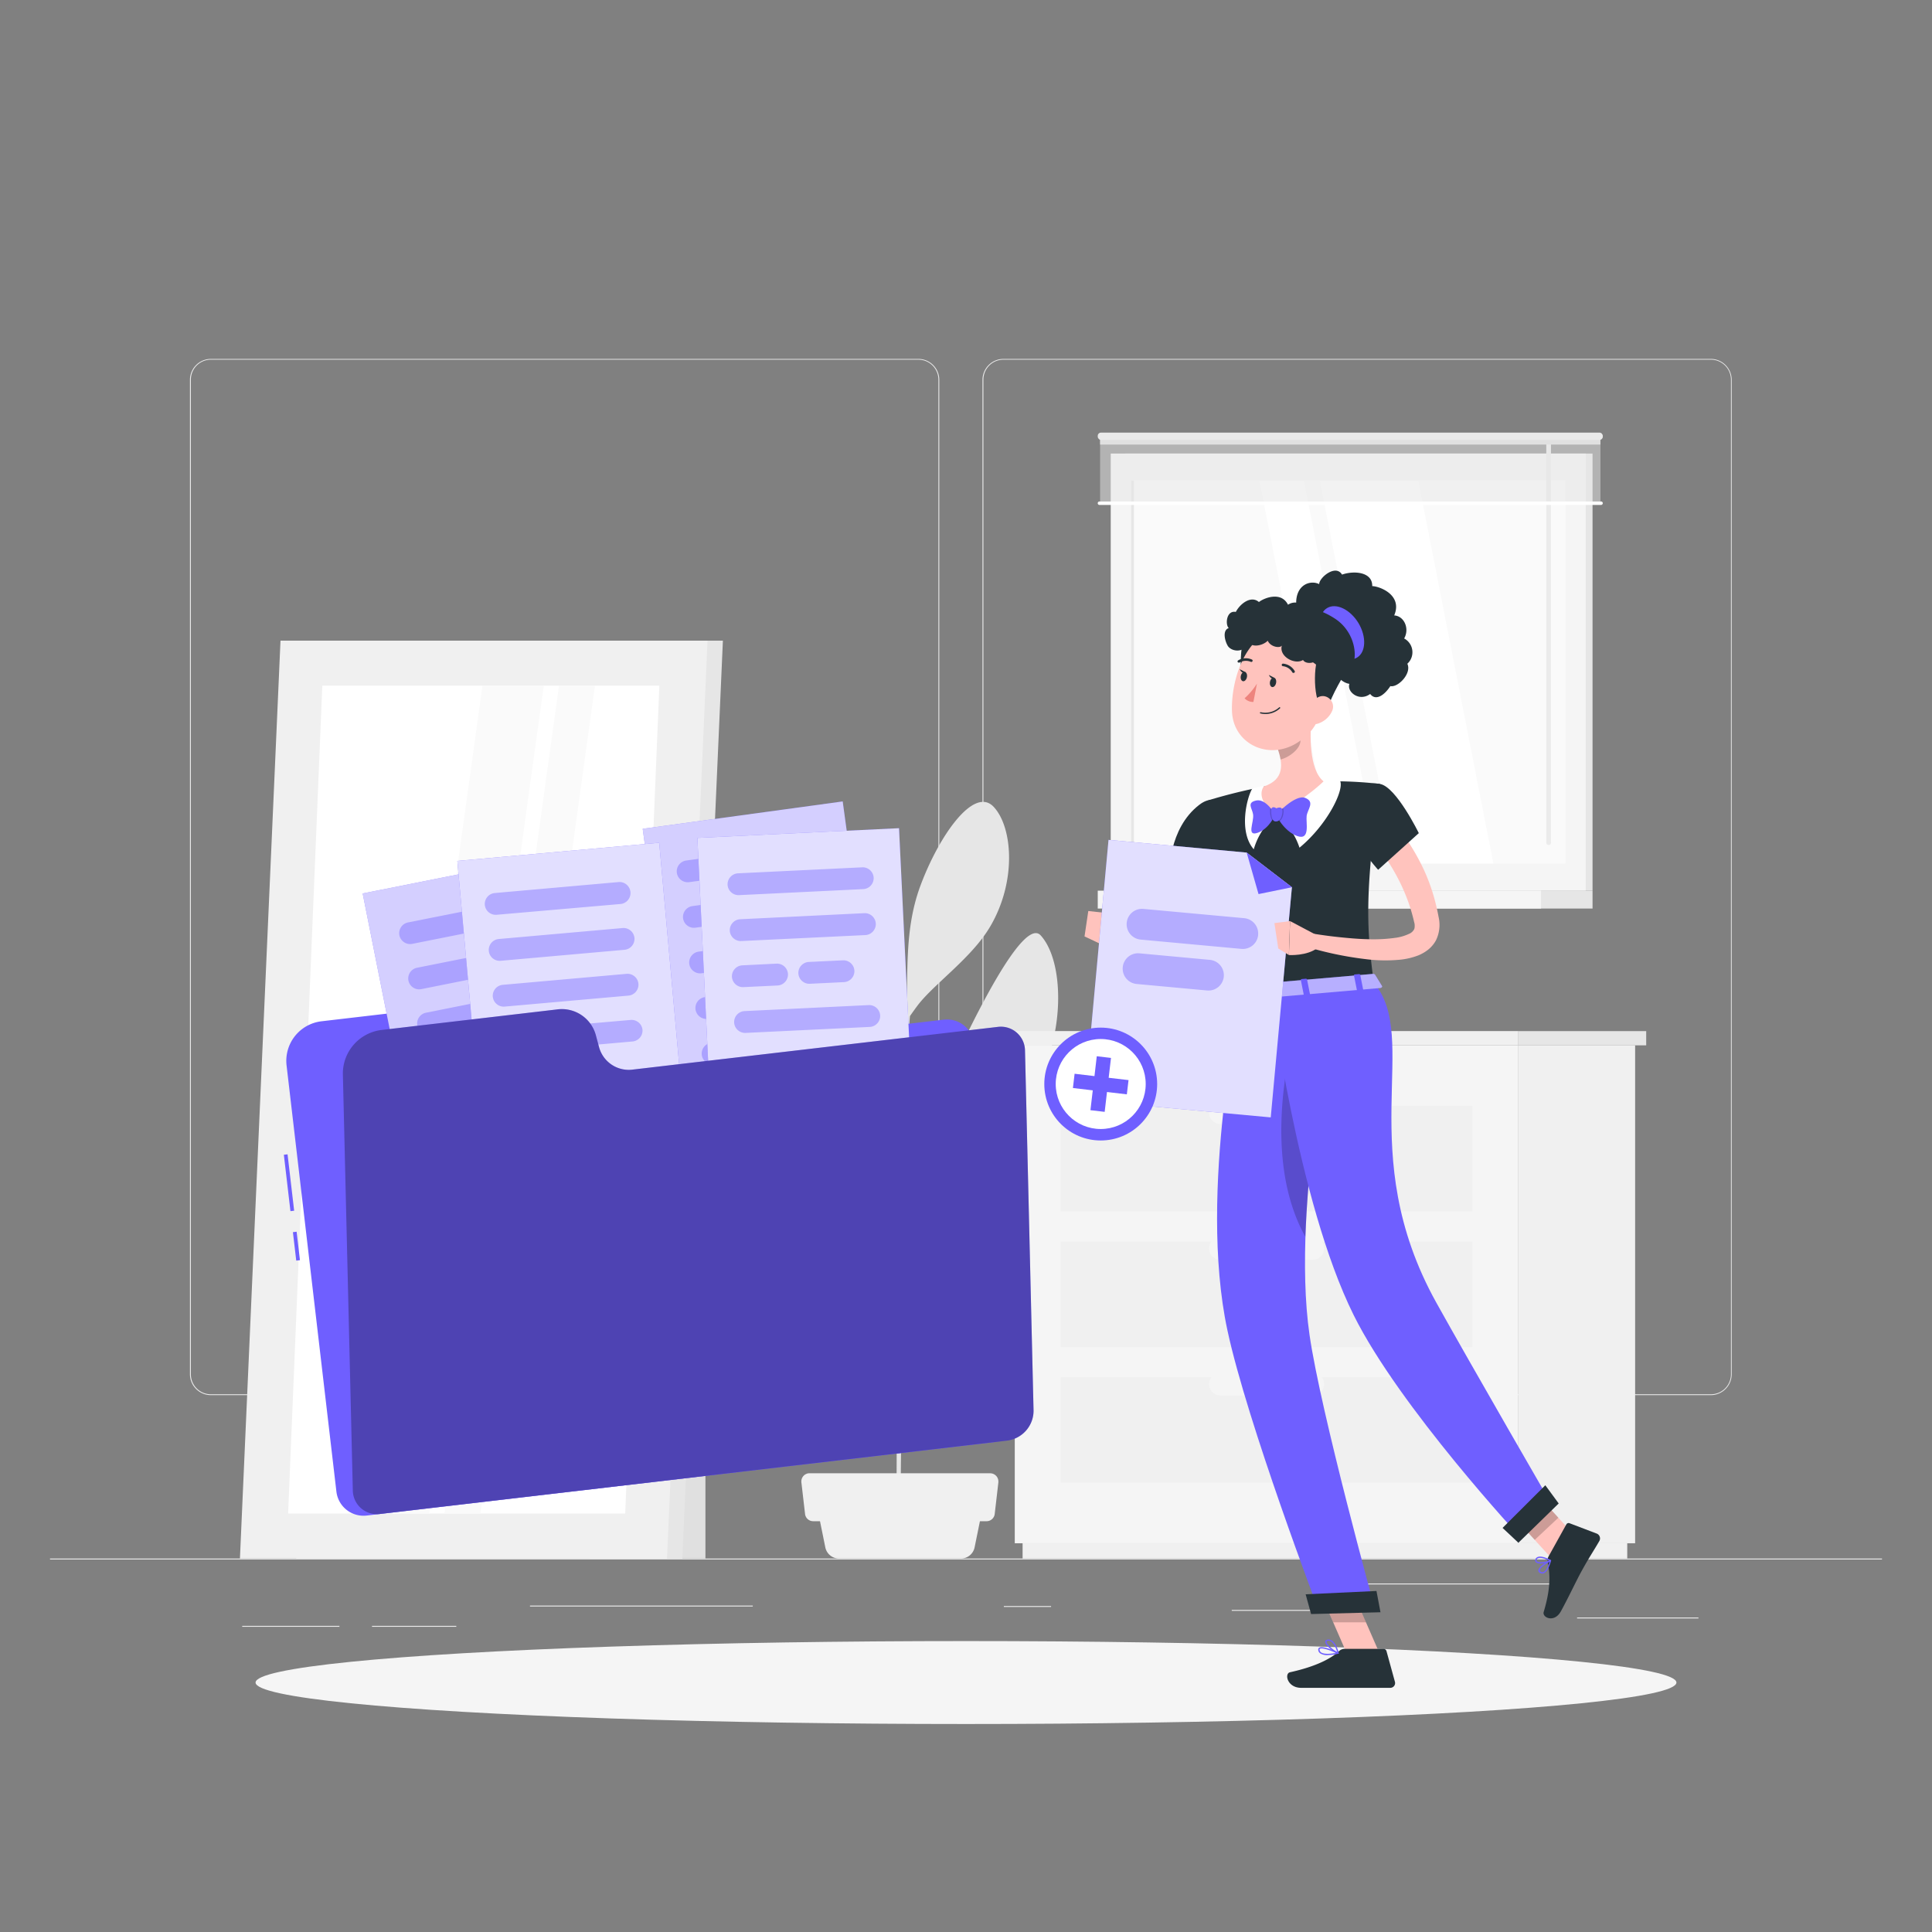 <svg id="Layer_1" data-name="Layer 1" xmlns="http://www.w3.org/2000/svg" viewBox="0 0 1024 1024"><rect x="0" y="0" width="1024" height="1024" fill="#808080" stroke="none"/><defs><style>.cls-1{fill:#ebebeb;}.cls-2,.cls-8{fill:#e6e6e6;}.cls-3{fill:#f0f0f0;}.cls-4{fill:#f5f5f5;}.cls-5{fill:#e0e0e0;}.cls-10,.cls-12,.cls-18,.cls-6{fill:#fff;}.cls-7{fill:#fafafa;}.cls-18,.cls-8{opacity:0.5;}.cls-10,.cls-12,.cls-13,.cls-16,.cls-18,.cls-20,.cls-8{isolation:isolate;}.cls-20,.cls-9{fill:#6f5fff;}.cls-10{opacity:0.7;}.cls-11,.cls-20{opacity:0.4;}.cls-12{opacity:0.8;}.cls-13{opacity:0.3;}.cls-14{fill:#ffc3bd;}.cls-15{fill:#263238;}.cls-16,.cls-17{opacity:0.2;}.cls-19{fill:#ed847e;}</style></defs><title>DR Splash Screens </title><g id="freepik--background-complete--inject-2"><rect class="cls-1" x="26.5" y="826.06" width="971" height="0.49"/><rect class="cls-1" x="835.89" y="857.31" width="64.32" height="0.49"/><rect class="cls-1" x="532.06" y="851.23" width="25.03" height="0.49"/><rect class="cls-1" x="652.85" y="853.29" width="52.71" height="0.49"/><rect class="cls-1" x="724.98" y="839.28" width="108.97" height="0.49"/><rect class="cls-1" x="128.38" y="861.75" width="51.52" height="0.49"/><rect class="cls-1" x="197.18" y="861.75" width="44.67" height="0.49"/><rect class="cls-1" x="280.9" y="850.99" width="118.09" height="0.49"/><path class="cls-1" d="M486.75,739.45h-375a11.1,11.1,0,0,1-11.07-11.09V201.24a11.09,11.09,0,0,1,11.07-11h375a11.08,11.08,0,0,1,11.09,11.08h0v527A11.09,11.09,0,0,1,486.75,739.45Zm-375-548.82a10.6,10.6,0,0,0-10.58,10.61V728.36A10.59,10.59,0,0,0,111.77,739h375a10.62,10.62,0,0,0,10.61-10.6V201.24a10.63,10.63,0,0,0-10.61-10.61Z"/><path class="cls-1" d="M906.83,739.45h-375a11.12,11.12,0,0,1-11.09-11.09V201.24a11.11,11.11,0,0,1,11.09-11h375a11.09,11.09,0,0,1,11,11V728.36A11.09,11.09,0,0,1,906.83,739.45Zm-375-548.82a10.64,10.64,0,0,0-10.61,10.61V728.36A10.63,10.63,0,0,0,531.83,739h375a10.62,10.62,0,0,0,10.6-10.6V201.24a10.63,10.63,0,0,0-10.6-10.61Z"/><path class="cls-2" d="M540.94,659c-3.89-11.17-34.55,4-47,22.52-8.29,12.32-13.36,25.48-15.71,43.16.27-20.16.6-41.84.91-62.28,2.53-5.09,8.27-16.84,12.39-26.16,13.81-31.08,46.61-42.73,57.93-62.26,14.86-25.72,14.76-64.27,2.14-78.19-11-12.08-47.37,69.68-51.47,78.81A242.54,242.54,0,0,0,479.3,652c.31-19.21.6-36.9.83-50.49.78-44.38,1.73-58.65,2.18-63,1.51-2.14,3.3-4.64,4.35-6,8.79-11.32,28.33-24.82,38.08-41.29,14.25-24.06,12-52.84,1.94-63.56-10.45-11.21-28.93,15.28-38.74,41.52s-5.61,51.36-8.37,73.17c-.56,4.28-1.17,20.51-1.71,43-3-24.24-8.91-40.47-19.91-55.6-13.59-18.61-25.24-41.27-36.29-38.34s-5.15,32.9,3.67,54c7.77,18.76,46.61,37.44,52.24,52.53-.68,30.53-1.28,69.22-1.71,105.22-3.05-18.6-.95-20.16-13.46-48.65-7.42-16.93-37.89-37.81-41.52-26.17s1.94,33.61,13.38,49c9.28,12.43,29.87,12.41,34.63,20.12,1.12,1.81,4.79,8.7,6.89,12.66-.5,44-.72,82.79-.46,96l1.94.13c0-3.42.15-25.79.54-55.38,5-15.75,38.67-24.94,49.06-41.33C537.79,692.43,545.62,672.43,540.94,659Z"/><path class="cls-3" d="M509.3,826.06H444.71a7.41,7.41,0,0,1-7.28-5.94l-4.59-22.61h88.33l-4.61,22.61A7.39,7.39,0,0,1,509.3,826.06Z"/><path class="cls-3" d="M523,806.27H431a4.34,4.34,0,0,1-4.31-3.88l-1.94-16.72a4.36,4.36,0,0,1,3.85-4.8l.46,0h95.78a4.34,4.34,0,0,1,4.32,4.34,3.87,3.87,0,0,1,0,.48l-1.94,16.72A4.32,4.32,0,0,1,523,806.27Z"/><rect class="cls-3" x="804.8" y="554.02" width="61.85" height="263.94"/><rect class="cls-3" x="542" y="817.96" width="320.47" height="8.1"/><rect class="cls-4" x="537.85" y="554.02" width="266.93" height="263.94"/><rect class="cls-3" x="562.16" y="658.06" width="218.3" height="55.89"/><rect class="cls-3" x="562.16" y="729.99" width="218.3" height="55.89"/><path class="cls-4" d="M695.81,667.69h-49a6,6,0,0,1-6-6h0a6,6,0,0,1,6-6h49a6,6,0,0,1,6,6h0A6,6,0,0,1,695.81,667.69Z"/><rect class="cls-3" x="562.16" y="586.12" width="218.3" height="55.89"/><path class="cls-4" d="M646.81,595.76h49a6.06,6.06,0,0,0,6-6h0a6.06,6.06,0,0,0-6-6h-49a6.07,6.07,0,0,0-6,6h0A6.07,6.07,0,0,0,646.81,595.76Z"/><path class="cls-4" d="M646.81,739.62h49a6,6,0,0,0,6-6h0a6.06,6.06,0,0,0-6-6h-49a6.07,6.07,0,0,0-6,6h0A6,6,0,0,0,646.81,739.62Z"/><rect class="cls-3" x="532.35" y="546.49" width="272.42" height="7.54"/><rect class="cls-2" x="804.78" y="546.51" width="67.74" height="7.54"/><rect class="cls-5" x="312.77" y="430.8" width="61.12" height="395.26"/><polygon class="cls-2" points="157.02 826.06 361.65 826.06 383.15 339.55 178.52 339.55 157.02 826.06"/><polygon class="cls-3" points="127.17 826.06 353.53 826.06 375.01 339.55 148.67 339.55 127.17 826.06"/><polygon class="cls-6" points="331.37 802.21 349.47 363.42 170.83 363.42 152.71 802.21 331.37 802.21"/><polygon class="cls-7" points="254.61 802.21 315.33 363.42 296.28 363.42 235.56 802.21 254.61 802.21"/><polygon class="cls-7" points="227.48 802.21 288.2 363.42 255.71 363.42 194.99 802.21 227.48 802.21"/><rect class="cls-2" x="596.42" y="240.39" width="247.66" height="231.68"/><rect class="cls-4" x="588.71" y="240.39" width="251.76" height="231.68"/><rect class="cls-2" x="596.42" y="472.07" width="247.66" height="9.48"/><rect class="cls-4" x="581.83" y="472.07" width="234.94" height="9.48"/><rect class="cls-7" x="599.47" y="254.74" width="230.24" height="202.96"/><rect class="cls-2" x="599.49" y="254.76" width="1.53" height="202.96"/><polygon class="cls-6" points="791.53 457.7 751.72 254.74 699.54 254.74 739.35 457.7 791.53 457.7"/><polygon class="cls-6" points="730.9 457.7 691.09 254.74 667.53 254.74 707.35 457.7 730.9 457.7"/><rect class="cls-1" x="819.56" y="231.24" width="2.47" height="216.65" rx="1.18"/><rect class="cls-8" x="583.08" y="231.22" width="265.18" height="35.46"/><rect class="cls-5" x="583.08" y="231.22" width="265.18" height="4.41"/><rect class="cls-1" x="581.83" y="229.3" width="267.69" height="3.86" rx="1.69"/><path class="cls-6" d="M582.75,267.62H848.59a.92.92,0,0,0,.91-.92v0h0a.91.91,0,0,0-.91-.91H582.75a.93.93,0,0,0-.93.91h0a.93.93,0,0,0,.93.94Z"/></g><g id="freepik--Shadow--inject-2"><ellipse id="freepik--path--inject-2" class="cls-4" cx="512" cy="891.78" rx="376.54" ry="21.98"/></g><g id="freepik--Folder--inject-2"><rect class="cls-9" x="152.19" y="611.83" width="1.98" height="30.1" transform="translate(-71.78 22.03) rotate(-6.67)"/><rect class="cls-9" x="156.12" y="652.9" width="1.98" height="15.19" transform="translate(-75.65 22.72) rotate(-6.67)"/><path class="cls-9" d="M287.87,550.86l-2.33-6.55a21.08,21.08,0,0,0-22.33-13.86L170.4,541.3a21.12,21.12,0,0,0-18.51,23.42L178.3,790.58a14.47,14.47,0,0,0,16,12.7h0l332.08-38.84a14.47,14.47,0,0,0,12.74-16v0L516.27,553.13a14.46,14.46,0,0,0-16-12.7L307.39,563A18.47,18.47,0,0,1,287.87,550.86Z"/><rect class="cls-9" x="205.59" y="461.67" width="106.99" height="147.4" transform="translate(-99.63 60.96) rotate(-11.27)"/><rect class="cls-10" x="205.59" y="461.67" width="106.99" height="147.4" transform="translate(-99.63 60.96) rotate(-11.27)"/><g class="cls-11"><path class="cls-9" d="M283.13,487.37l-64.63,12.9a5.82,5.82,0,0,1-6.81-4.55h0a5.82,5.82,0,0,1,4.54-6.81l64.67-12.84a5.84,5.84,0,0,1,6.82,4.54h0A5.82,5.82,0,0,1,283.13,487.37Z"/><path class="cls-9" d="M287.89,511.32l-64.63,12.95a5.82,5.82,0,0,1-6.79-4.54h0a5.82,5.82,0,0,1,4.54-6.8l64.63-12.88a5.84,5.84,0,0,1,6.8,4.55h0A5.83,5.83,0,0,1,287.89,511.32Z"/><path class="cls-9" d="M292.65,535.22,228,548.1a5.83,5.83,0,0,1-6.8-4.54h0a5.83,5.83,0,0,1,4.55-6.8l64.63-12.9a5.83,5.83,0,0,1,6.79,4.55h0A5.81,5.81,0,0,1,292.65,535.22Z"/><path class="cls-9" d="M297.43,559.23,232.8,572.1a5.82,5.82,0,0,1-6.82-4.54h0a5.83,5.83,0,0,1,4.55-6.82l64.63-12.87a5.81,5.81,0,0,1,6.81,4.54h0A5.84,5.84,0,0,1,297.43,559.23Z"/><path class="cls-9" d="M284.51,586.55l-46.95,9.36a5.83,5.83,0,0,1-6.8-4.54h0a5.82,5.82,0,0,1,4.54-6.82l47-9.36a5.83,5.83,0,0,1,6.8,4.54h0A5.82,5.82,0,0,1,284.51,586.55Z"/></g><rect class="cls-9" x="350.14" y="431.35" width="106.99" height="147.4" transform="translate(-64.73 59.37) rotate(-7.79)"/><rect class="cls-10" x="350.14" y="431.35" width="106.99" height="147.4" transform="translate(-64.73 59.37) rotate(-7.79)"/><g class="cls-11"><path class="cls-9" d="M430.55,458.63l-65.29,8.93a5.82,5.82,0,0,1-6.52-4.95h0a5.82,5.82,0,0,1,4.95-6.52L429,447.15a5.83,5.83,0,0,1,6.52,5h0A5.82,5.82,0,0,1,430.55,458.63Z"/><path class="cls-9" d="M433.85,482.77l-65.29,8.93a5.82,5.82,0,0,1-6.52-4.95h0a5.81,5.81,0,0,1,4.95-6.5l65.29-8.94a5.84,5.84,0,0,1,6.53,4.94h0A5.83,5.83,0,0,1,433.85,482.77Z"/><path class="cls-9" d="M389.85,513.4l-18,2.46a5.82,5.82,0,0,1-6.52-4.95h0a5.83,5.83,0,0,1,5-6.53l18-2.46a5.82,5.82,0,0,1,6.51,4.95h0A5.84,5.84,0,0,1,389.85,513.4Z"/><path class="cls-9" d="M424.75,508.62l-18,2.46a5.82,5.82,0,0,1-6.5-4.95h0a5.82,5.82,0,0,1,4.95-6.52l18-2.45a5.82,5.82,0,0,1,6.53,4.93h0A5.84,5.84,0,0,1,424.75,508.62Z"/><path class="cls-9" d="M440.46,531.07,375.17,540a5.82,5.82,0,0,1-6.53-5h0a5.83,5.83,0,0,1,4.95-6.51l65.29-8.95a5.83,5.83,0,0,1,6.53,4.95h0A5.83,5.83,0,0,1,440.46,531.07Z"/><path class="cls-9" d="M425.93,557.65l-47.46,6.49a5.83,5.83,0,0,1-6.51-4.93h0a5.83,5.83,0,0,1,4.93-6.53l47.47-6.48a5.82,5.82,0,0,1,6.5,4.93h0A5.82,5.82,0,0,1,425.93,557.65Z"/></g><rect class="cls-9" x="246.23" y="450.46" width="106.99" height="147.4" transform="matrix(1, -0.09, 0.09, 1, -44.37, 28)"/><rect class="cls-12" x="246.23" y="450.46" width="106.99" height="147.4" transform="matrix(1, -0.09, 0.09, 1, -44.37, 28)"/><g class="cls-11"><path class="cls-9" d="M328.89,479.14l-65.66,5.71a5.82,5.82,0,0,1-6.27-5.26h0a5.82,5.82,0,0,1,5.26-6.26l65.66-5.82a5.82,5.82,0,0,1,6.27,5.26h0a5.84,5.84,0,0,1-5.23,6.37Z"/><path class="cls-9" d="M331,503.41l-65.65,5.83a5.83,5.83,0,0,1-6.28-5.26h0a5.83,5.83,0,0,1,5.27-6.28L330,491.88a5.83,5.83,0,0,1,6.28,5.26h0A5.82,5.82,0,0,1,331,503.41Z"/><path class="cls-9" d="M333.12,527.69l-65.66,5.83a5.83,5.83,0,0,1-6.27-5.27h0a5.82,5.82,0,0,1,5.26-6.27l65.66-5.83a5.83,5.83,0,0,1,6.27,5.27h0A5.82,5.82,0,0,1,333.12,527.69Z"/><path class="cls-9" d="M335.28,552l-65.66,5.83a5.82,5.82,0,0,1-6.27-5.26h0a5.83,5.83,0,0,1,5.26-6.28l65.66-5.7a5.82,5.82,0,0,1,6.27,5.26h0A5.82,5.82,0,0,1,335.28,552Z"/><path class="cls-9" d="M319.41,577.81,271.7,582a5.84,5.84,0,0,1-6.34-5.26h0a5.84,5.84,0,0,1,5.27-6.28l47.71-4.15a5.83,5.83,0,0,1,6.28,5.26h0A5.83,5.83,0,0,1,319.41,577.81Z"/></g><rect class="cls-9" x="373.12" y="441.45" width="106.99" height="147.4" transform="translate(-24.31 21.14) rotate(-2.76)"/><rect class="cls-12" x="373.12" y="441.45" width="106.99" height="147.4" transform="translate(-24.31 21.14) rotate(-2.76)"/><g class="cls-11"><path class="cls-9" d="M457.51,471.25l-65.82,3.19a5.84,5.84,0,0,1-6.06-5.5h0a5.84,5.84,0,0,1,5.5-6.06L457,459.7a5.82,5.82,0,0,1,6.06,5.5h0A5.81,5.81,0,0,1,457.51,471.25Z"/><path class="cls-9" d="M458.69,495.61l-65.83,3.16a5.83,5.83,0,0,1-6.06-5.49h0a5.83,5.83,0,0,1,5.51-6.06L458.13,484a5.83,5.83,0,0,1,6.06,5.52h0A5.84,5.84,0,0,1,458.69,495.61Z"/><path class="cls-9" d="M412.18,522.33,394,523.2a5.82,5.82,0,0,1-6.06-5.49h0a5.83,5.83,0,0,1,5.5-6.06l18.14-.9a5.83,5.83,0,0,1,6.06,5.52h0A5.84,5.84,0,0,1,412.18,522.33Z"/><path class="cls-9" d="M447.35,520.54l-18.14.88a5.84,5.84,0,0,1-6.06-5.5h0a5.84,5.84,0,0,1,5.5-6.06l18.14-.87a5.83,5.83,0,0,1,6.06,5.49h0A5.83,5.83,0,0,1,447.35,520.54Z"/><path class="cls-9" d="M461,544.29l-65.83,3.17a5.84,5.84,0,0,1-6.06-5.5h0a5.83,5.83,0,0,1,5.51-6.06l65.82-3.18a5.83,5.83,0,0,1,6.06,5.51h0A5.82,5.82,0,0,1,461,544.29Z"/><path class="cls-9" d="M444.22,569.5l-47.83,2.31a5.83,5.83,0,0,1-6.06-5.49h0a5.82,5.82,0,0,1,5.5-6.06L443.66,558a5.82,5.82,0,0,1,6.06,5.49h0A5.84,5.84,0,0,1,444.22,569.5Z"/></g><path class="cls-9" d="M317.51,555l-1.71-6.39A18.69,18.69,0,0,0,295,535.05l-92.81,10.86a23.29,23.29,0,0,0-20.47,23L187,790a12.76,12.76,0,0,0,13,12.54,12.49,12.49,0,0,0,1.73-.15l332.08-38.84a16,16,0,0,0,14-15.74L543.27,556.7a12.78,12.78,0,0,0-13-12.53,13.75,13.75,0,0,0-1.7.14L335.72,566.86A16.32,16.32,0,0,1,317.51,555Z"/><path class="cls-13" d="M317.51,555l-1.71-6.39A18.69,18.69,0,0,0,295,535.05l-92.81,10.86a23.29,23.29,0,0,0-20.47,23L187,790a12.76,12.76,0,0,0,13,12.54,12.49,12.49,0,0,0,1.73-.15l332.08-38.84a16,16,0,0,0,14-15.74L543.27,556.7a12.78,12.78,0,0,0-13-12.53,13.75,13.75,0,0,0-1.7.14L335.72,566.86A16.32,16.32,0,0,1,317.51,555Z"/></g><g id="freepik--Character--inject-2"><path class="cls-14" d="M642.11,448.75c-1.43,7.2-3,14.31-4.7,21.36s-3.41,14.18-5.3,21.22l-2.87,10.55-.37,1.36c-.17.58-.37,1.16-.6,1.77a17.93,17.93,0,0,1-1.94,3.74,13.46,13.46,0,0,1-3.64,3.69,11.64,11.64,0,0,1-5.3,1.95,15.23,15.23,0,0,1-8.29-1.77,30.46,30.46,0,0,1-5.4-3.75,46.84,46.84,0,0,1-7.9-8.91l5.53-4.82a68.42,68.42,0,0,0,8.35,5.56,20.8,20.8,0,0,0,4,1.72c1.19.39,2.24.33,2.24.14s-.2,0-.29,0,0,0,0-.33A7,7,0,0,1,616,501l.45-2.15,2.25-10.6,4.57-21.21c1.47-7.07,3.07-14.16,4.6-21.15Z"/><path class="cls-15" d="M635.67,426.55c-16.57,12.68-15.89,36.59-15.89,36.59l29.62,7.08s9.11-24,5.42-32.83C651,428.22,645,419.4,635.67,426.55Z"/><path class="cls-14" d="M602.81,495.43l-10.9-10.89-5.82,17s9.2,5,18,.27Z"/><polygon class="cls-14" points="576.82 482.85 574.82 496.33 586.03 501.59 591.91 484.54 576.82 482.85"/><polygon class="cls-14" points="731.68 877.45 715.02 879.08 697.67 839.4 714.34 837.77 731.68 877.45"/><polygon class="cls-14" points="839.03 818.8 826.51 830.54 799.5 800.85 812.02 789.1 839.03 818.8"/><path class="cls-15" d="M820.78,824.91l9.4-16.93a1.38,1.38,0,0,1,1.71-.64l14.47,5.51a2.76,2.76,0,0,1,1.47,3.61c0,.1-.09.19-.13.28-3.38,5.82-5.31,8.5-9.44,16-2.55,4.58-7.5,15.09-11,21.36s-10,3.21-9.07.26c4-13.25,3.26-20.61,2.13-26.44A4.51,4.51,0,0,1,820.78,824.91Z"/><path class="cls-15" d="M712.8,873.93h20.47a1.66,1.66,0,0,1,1.61,1.24l4.45,16.18a2.53,2.53,0,0,1-1.75,3.14,2.26,2.26,0,0,1-.73.1H689.71c-7.49,0-9.05-7.55-6-8.25,13.89-3.07,21.87-7.3,26.16-11.34A4.23,4.23,0,0,1,712.8,873.93Z"/><polygon class="cls-16" points="697.7 839.42 706.63 859.87 724.01 859.87 714.36 837.79 697.7 839.42"/><polygon class="cls-16" points="812.02 789.12 799.5 800.87 813.44 816.17 825.97 804.41 812.02 789.12"/><path class="cls-15" d="M640.68,424.1s-7.5,3.28,17.63,102.72l69.8-6c-3.62-28.3-5.17-45.82,3.36-105.3a205.58,205.58,0,0,0-30-1.34,222.81,222.81,0,0,0-31.69,2.74A294.23,294.23,0,0,0,640.68,424.1Z"/><path class="cls-6" d="M701.5,413.58h8.62c2.82,4.33-6.31,23.3-21.36,35.71a38.18,38.18,0,0,0-12.14-17.59Z"/><path class="cls-6" d="M669.81,416.63s-1.77.25-6,1.22c-2.82,4.33-7.58,22.84.71,32.28a37.25,37.25,0,0,1,12-18.28Z"/><path class="cls-14" d="M695.27,378.72c-1.11,10.37-1.5,29.13,6.23,35.42,0,0-8.25,8.43-24.93,17.71-12.14-8.39-6.76-15-6.76-15,11.13-3.69,10.1-12.1,7.44-19.87Z"/><path class="cls-9" d="M676.27,431.91s10.24-11.15,15.54-9,1.2,6,.74,9.55,2.06,13.15-5,10.66S676.27,431.91,676.27,431.91Z"/><path class="cls-9" d="M675.87,431.68s-4.84-8.55-10.06-7.4-2.12,4.13-1.65,7.36c.6,4.11-3.75,12,2.54,9.71S675.87,431.68,675.87,431.68Z"/><g class="cls-17"><path d="M673.19,429.83a11.08,11.08,0,0,0,1,5,23.13,23.13,0,0,0,1.69-3.14,24,24,0,0,0-2.47-3.44A4.4,4.4,0,0,0,673.19,429.83Z"/><path d="M680,428.3c-2.19,1.94-3.71,3.61-3.71,3.61a26.71,26.71,0,0,0,2,3.36,6.72,6.72,0,0,0,1.94-4.41A4.66,4.66,0,0,0,680,428.3Z"/></g><path class="cls-9" d="M676.16,435.4c-1.46,0-2.35-1.57-2.45-5.32s2.78-1.67,2.78-1.67,3.88-1.94,3.18,2.55C679.17,434.51,677.65,435.4,676.16,435.4Z"/><path class="cls-16" d="M687.93,386.19,677.26,397a34,34,0,0,1,1.46,5.54c4.29-1,10.51-5.46,10.57-10A18.08,18.08,0,0,0,687.93,386.19Z"/><path class="cls-15" d="M678.78,343.66S667.13,359.8,665.19,367c-7.93,4.62-9.52-18.12-5.33-32.14C673,343,678.78,343.66,678.78,343.66Z"/><path class="cls-14" d="M704.39,362.52c-4.33,16.57-5.82,23.67-16,30.61-15.28,10.45-34.68,1.51-35.4-16-.64-15.77,6.54-40.22,24.27-43.66a23.29,23.29,0,0,1,27.09,29.07Z"/><path class="cls-15" d="M713.41,355.9s-8.34,13.5-9.46,19.42c-6,4.1-8.59-13.89-6-25.25C700.69,340,713.41,355.9,713.41,355.9Z"/><path class="cls-15" d="M710.08,346.52c-2.4,1.82-5-4.91-2.56-10.08-4.6.29-10.14-2.45-8.95-6.89-9.07,3-12.43-6.18-11.38-12.57,1.26-7.77,8-9.42,12-7.38,0-3.47,8.78-10.72,12.12-5.05,6.19-2.19,16.18-1.51,16,6.1,4.1.12,16.2,4.76,11.65,15.54,5.34.31,8.24,7.08,5.27,12.21a8.27,8.27,0,0,1,3.43,11.16,8.44,8.44,0,0,1-1.74,2.24c2.46,5.13-5,12.76-9,11.85-3,4.64-7.67,8.13-10.7,4.17-5.82,4.29-12.52-1.16-11-5.36C708.55,361.45,701.81,350.44,710.08,346.52Z"/><path class="cls-9" d="M720,330.21c4.35,7.26,4,15.53-.8,18.35s-12.21-.68-16.56-7.94-4-15.54.79-18.36S715.6,323,720,330.21Z"/><path class="cls-15" d="M679.56,341.72c-.26,2.08-6,1.54-7.64-2.13-2.36,2.48-7.94,3.76-9.84,1.06-3.23,6.06-9.71,4.47-11.38,1.58s-2.78-8.28.58-9.34c-1.94-1.67-1.36-9.54,3.73-8.55,2.14-4.19,8-8.95,12.25-5.24,2.33-1.94,11.66-6,15.42,1.42a6.62,6.62,0,0,1,9.21,1.73,7.16,7.16,0,0,1,.72,1.37c6-1.57,8.66,3,8.64,5.5,4.29,1.16,4.58,8.58,1.94,10.17,1,3.75.49,7.77-3.46,7.42-.75,5.05-7.51,5.83-9.1,3.09C686.24,352.62,677.28,347.72,679.56,341.72Z"/><path class="cls-15" d="M669.3,327.39c4.92-6.8,22.84-9.71,38.36.56,14,9.19,13.07,30.53,1.94,29.39s-22.12-14.18-22.12-14.18Z"/><path class="cls-14" d="M705.75,377.47a12.49,12.49,0,0,1-7.34,6.1c-4.21,1.26-6.39-2.46-5.3-6.48,1-3.62,4.35-8.63,8.6-8.12a5.6,5.6,0,0,1,4,8.5Z"/><path class="cls-9" d="M658.31,526.82S634.7,631.3,650.54,705c10.57,49.32,48.55,149,48.55,149l29.79-.76S700,748.59,694.08,707.52c-10.19-70.34,15.34-185.06,15.34-185.06Z"/><path class="cls-16" d="M685.54,547.92l14.83,23.48a720.79,720.79,0,0,0-8.52,84.09C671,618,681,567.75,685.54,547.92Z"/><polygon class="cls-15" points="694.9 855.48 731.68 854.53 729.56 843.25 692.02 845.01 694.9 855.48"/><path class="cls-9" d="M673.58,525.71S687.42,636.5,717.46,697c24.26,48.86,89,118.47,89,118.47L823,798.41s-43.71-75.59-61.73-108c-44.22-79.62-8.08-140.31-33.15-169.54Z"/><polygon class="cls-15" points="804.78 817.69 826.14 796.87 819.05 787.22 796.39 809.82 804.78 817.69"/><path class="cls-9" d="M728.81,516.6l3.69,6c.29.45-.26,1-1,1.07L658.23,530c-.62,0-1.16-.21-1.24-.6l-1.16-6.2c-.1-.42.42-.83,1.1-.89l70.69-6.12A1.26,1.26,0,0,1,728.81,516.6Z"/><path class="cls-18" d="M728.81,516.6l3.69,6c.29.45-.26,1-1,1.07L658.23,530c-.62,0-1.16-.21-1.24-.6l-1.16-6.2c-.1-.42.42-.83,1.1-.89l70.69-6.12A1.26,1.26,0,0,1,728.81,516.6Z"/><path class="cls-9" d="M720,525.32l1.94-.16c.37,0,.64-.25.6-.48l-1.59-8c0-.25-.39-.41-.78-.37l-1.94.16c-.39,0-.66.25-.6.48l1.59,8A.72.72,0,0,0,720,525.32Z"/><path class="cls-9" d="M663.61,530.19l1.94-.15c.37,0,.65-.25.61-.49l-1.6-8a.7.7,0,0,0-.77-.37l-1.94.16c-.39,0-.66.25-.61.49l1.6,8C662.89,530.1,663.24,530.23,663.61,530.19Z"/><path class="cls-9" d="M691.81,527.77l1.94-.18c.39,0,.66-.25.6-.48l-1.59-8c0-.24-.39-.41-.76-.37l-1.94.17c-.37,0-.64.25-.6.49l1.59,8C691.09,527.63,691.42,527.79,691.81,527.77Z"/><path class="cls-15" d="M676.35,362c-.27,1.36-1.2,2.33-2.1,2.15s-1.39-1.43-1.14-2.79,1.22-2.33,2.12-2.16S676.62,360.58,676.35,362Z"/><ellipse class="cls-15" cx="659.27" cy="358.59" rx="2.52" ry="1.65" transform="translate(180.27 936.32) rotate(-78.88)"/><path class="cls-15" d="M660.18,356.29l-3.11-1.6S658.25,357.59,660.18,356.29Z"/><path class="cls-19" d="M666.21,362.33a36.66,36.66,0,0,1-6.56,7.77,6,6,0,0,0,4.68,1.94Z"/><path class="cls-15" d="M670.64,378.45a11.37,11.37,0,0,0,7.77-3,.34.34,0,0,0,.07-.49.36.36,0,0,0-.49-.07.39.39,0,0,0-.08.1,11,11,0,0,1-9.71,2.5.34.34,0,0,0-.39.26h0a.3.3,0,0,0,.22.38h.05A12.22,12.22,0,0,0,670.64,378.45Z"/><path class="cls-15" d="M685.62,356.66a.88.88,0,0,0,.35-.1.68.68,0,0,0,.23-.93,8,8,0,0,0-6.16-3.89.69.69,0,0,0-.7.66h0a.68.68,0,0,0,.66.7h0a6.58,6.58,0,0,1,5,3.32A.69.69,0,0,0,685.62,356.66Z"/><path class="cls-15" d="M656.64,351.18a.91.91,0,0,0,.33,0,6.67,6.67,0,0,1,6-.39.68.68,0,0,0,.89-.36.67.67,0,0,0-.27-.84,7.91,7.91,0,0,0-7.32.41.67.67,0,0,0-.25.91A.64.64,0,0,0,656.64,351.18Z"/><path class="cls-14" d="M734.44,431.37c1.32,1.28,2.23,2.29,3.26,3.43s1.94,2.27,2.87,3.42c1.85,2.31,3.62,4.68,5.27,7.11a117.29,117.29,0,0,1,8.7,15.36,100.58,100.58,0,0,1,6,16.64c.75,2.86,1.43,5.83,1.94,8.68a18.65,18.65,0,0,1-1.34,12.28,16.31,16.31,0,0,1-4.33,5.16,21.69,21.69,0,0,1-5.07,2.92,36.84,36.84,0,0,1-9.71,2.29,81.48,81.48,0,0,1-17.73-.24,182,182,0,0,1-33.21-7.05l1.79-7c5.28.87,10.72,1.68,16.08,2.25s10.76,1.07,16.06,1.18a84,84,0,0,0,15.36-.85,24.56,24.56,0,0,0,6.33-1.94,5.35,5.35,0,0,0,2.85-2.55,3.72,3.72,0,0,0,.24-1.4,9,9,0,0,0,0-1,7.37,7.37,0,0,0-.31-1.46c-.55-2.51-1.27-5-2-7.42a101.58,101.58,0,0,0-5.83-14.22,105,105,0,0,0-7.92-13.26q-2.19-3.21-4.58-6.21c-.8-1-1.64-2-2.45-2.94s-1.75-1.94-2.39-2.64Z"/><path class="cls-14" d="M697.36,495.39l-13.59-7.2-.62,18s9.71.62,15.26-3.88Z"/><polygon class="cls-9" points="673.52 592.24 684.74 470.26 660.76 451.89 587.54 445.15 574.82 583.15 673.52 592.24"/><polygon class="cls-12" points="673.52 592.24 684.74 470.26 660.76 451.89 587.54 445.15 574.82 583.15 673.52 592.24"/><polygon class="cls-9" points="684.74 470.26 660.76 451.89 667.05 473.88 684.74 470.26"/><circle class="cls-9" cx="583.41" cy="574.57" r="29.91"/><circle class="cls-6" cx="583.4" cy="574.55" r="23.85"/><polygon class="cls-9" points="598.15 572.47 587.62 571.25 588.85 560.72 581.31 559.83 580.09 570.36 569.56 569.11 568.67 576.67 579.19 577.91 577.95 588.42 585.5 589.31 586.73 578.78 597.25 580.03 598.15 572.47"/><path class="cls-20" d="M666.84,495.55h0a8.16,8.16,0,0,1-8.87,7.38h0L604.56,498a8.18,8.18,0,0,1-7.38-8.88h0a8.15,8.15,0,0,1,8.86-7.38h0l53.41,4.91a8.16,8.16,0,0,1,7.38,8.87Z"/><path class="cls-20" d="M648.64,517.59h0a8.15,8.15,0,0,1-8.86,7.38h0l-37.32-3.44a8.15,8.15,0,0,1-7.38-8.86h0a8.15,8.15,0,0,1,8.86-7.38h0l37.33,3.46A8.17,8.17,0,0,1,648.64,517.59Z"/><polygon class="cls-14" points="675.46 489.26 677.5 502.71 683.13 506.19 683.75 488.19 675.46 489.26"/><path class="cls-15" d="M731.45,415.52C740,417,752,441.58,752,441.58L730.44,461s-17.17-18.72-16.26-29.87C715,421.71,720.57,413.58,731.45,415.52Z"/><path class="cls-9" d="M817.44,834a2.16,2.16,0,0,0,.66-.1c2.06-.69,3.4-4.48,4-6.68a.36.36,0,0,0-.12-.35.32.32,0,0,0-.37,0c-.62.32-6.09,3.25-6.27,5.4a1.29,1.29,0,0,0,.58,1.21A2.42,2.42,0,0,0,817.44,834Zm3.88-6.17c-1,3-2.17,5-3.34,5.41a1.54,1.54,0,0,1-1.53-.35.61.61,0,0,1-.31-.6c0-1.32,3.2-3.4,5.09-4.46Z"/><path class="cls-9" d="M816.58,828.7a12.36,12.36,0,0,0,5.38-1.26.36.36,0,0,0,.16-.29.3.3,0,0,0-.18-.29c-.17-.1-4.5-2.49-6.83-1.66a2,2,0,0,0-1.28,1.21,1.36,1.36,0,0,0,.31,1.67A3.89,3.89,0,0,0,816.58,828.7Zm4.45-1.55c-1.84.79-5.44,1.28-6.45.42-.17-.15-.35-.38-.11-.91a1.32,1.32,0,0,1,.85-.81c1.58-.57,4.49.69,5.71,1.37Z"/><path class="cls-9" d="M703.73,877.23a26.25,26.25,0,0,0,5.58-.72.33.33,0,0,0,.2-.42.36.36,0,0,0-.2-.2c-.84-.41-8.27-3.88-10.14-2.56a1.07,1.07,0,0,0-.48,1,2.39,2.39,0,0,0,1,1.94A6.56,6.56,0,0,0,703.73,877.23Zm4.41-1.16c-2.19.4-6.27.95-8-.31a2,2,0,0,1-.74-1.42.44.44,0,0,1,.2-.45C700.67,873.17,705.06,874.71,708.14,876.07Z"/><path class="cls-9" d="M709.23,876.53a.45.45,0,0,0,.23,0,.33.33,0,0,0,.1-.35c0-.31-1.75-7.63-5.83-7.16-1,.13-1.3.62-1.34,1-.25,1.94,4.43,5.61,6.67,6.54Zm-5.09-6.93c2.59,0,4.08,4.27,4.59,6-2.43-1.28-5.83-4.33-5.62-5.51,0-.1,0-.37.76-.45Z"/><path class="cls-15" d="M675.59,359.32l-3.08-1.6S673.69,360.62,675.59,359.32Z"/></g></svg>